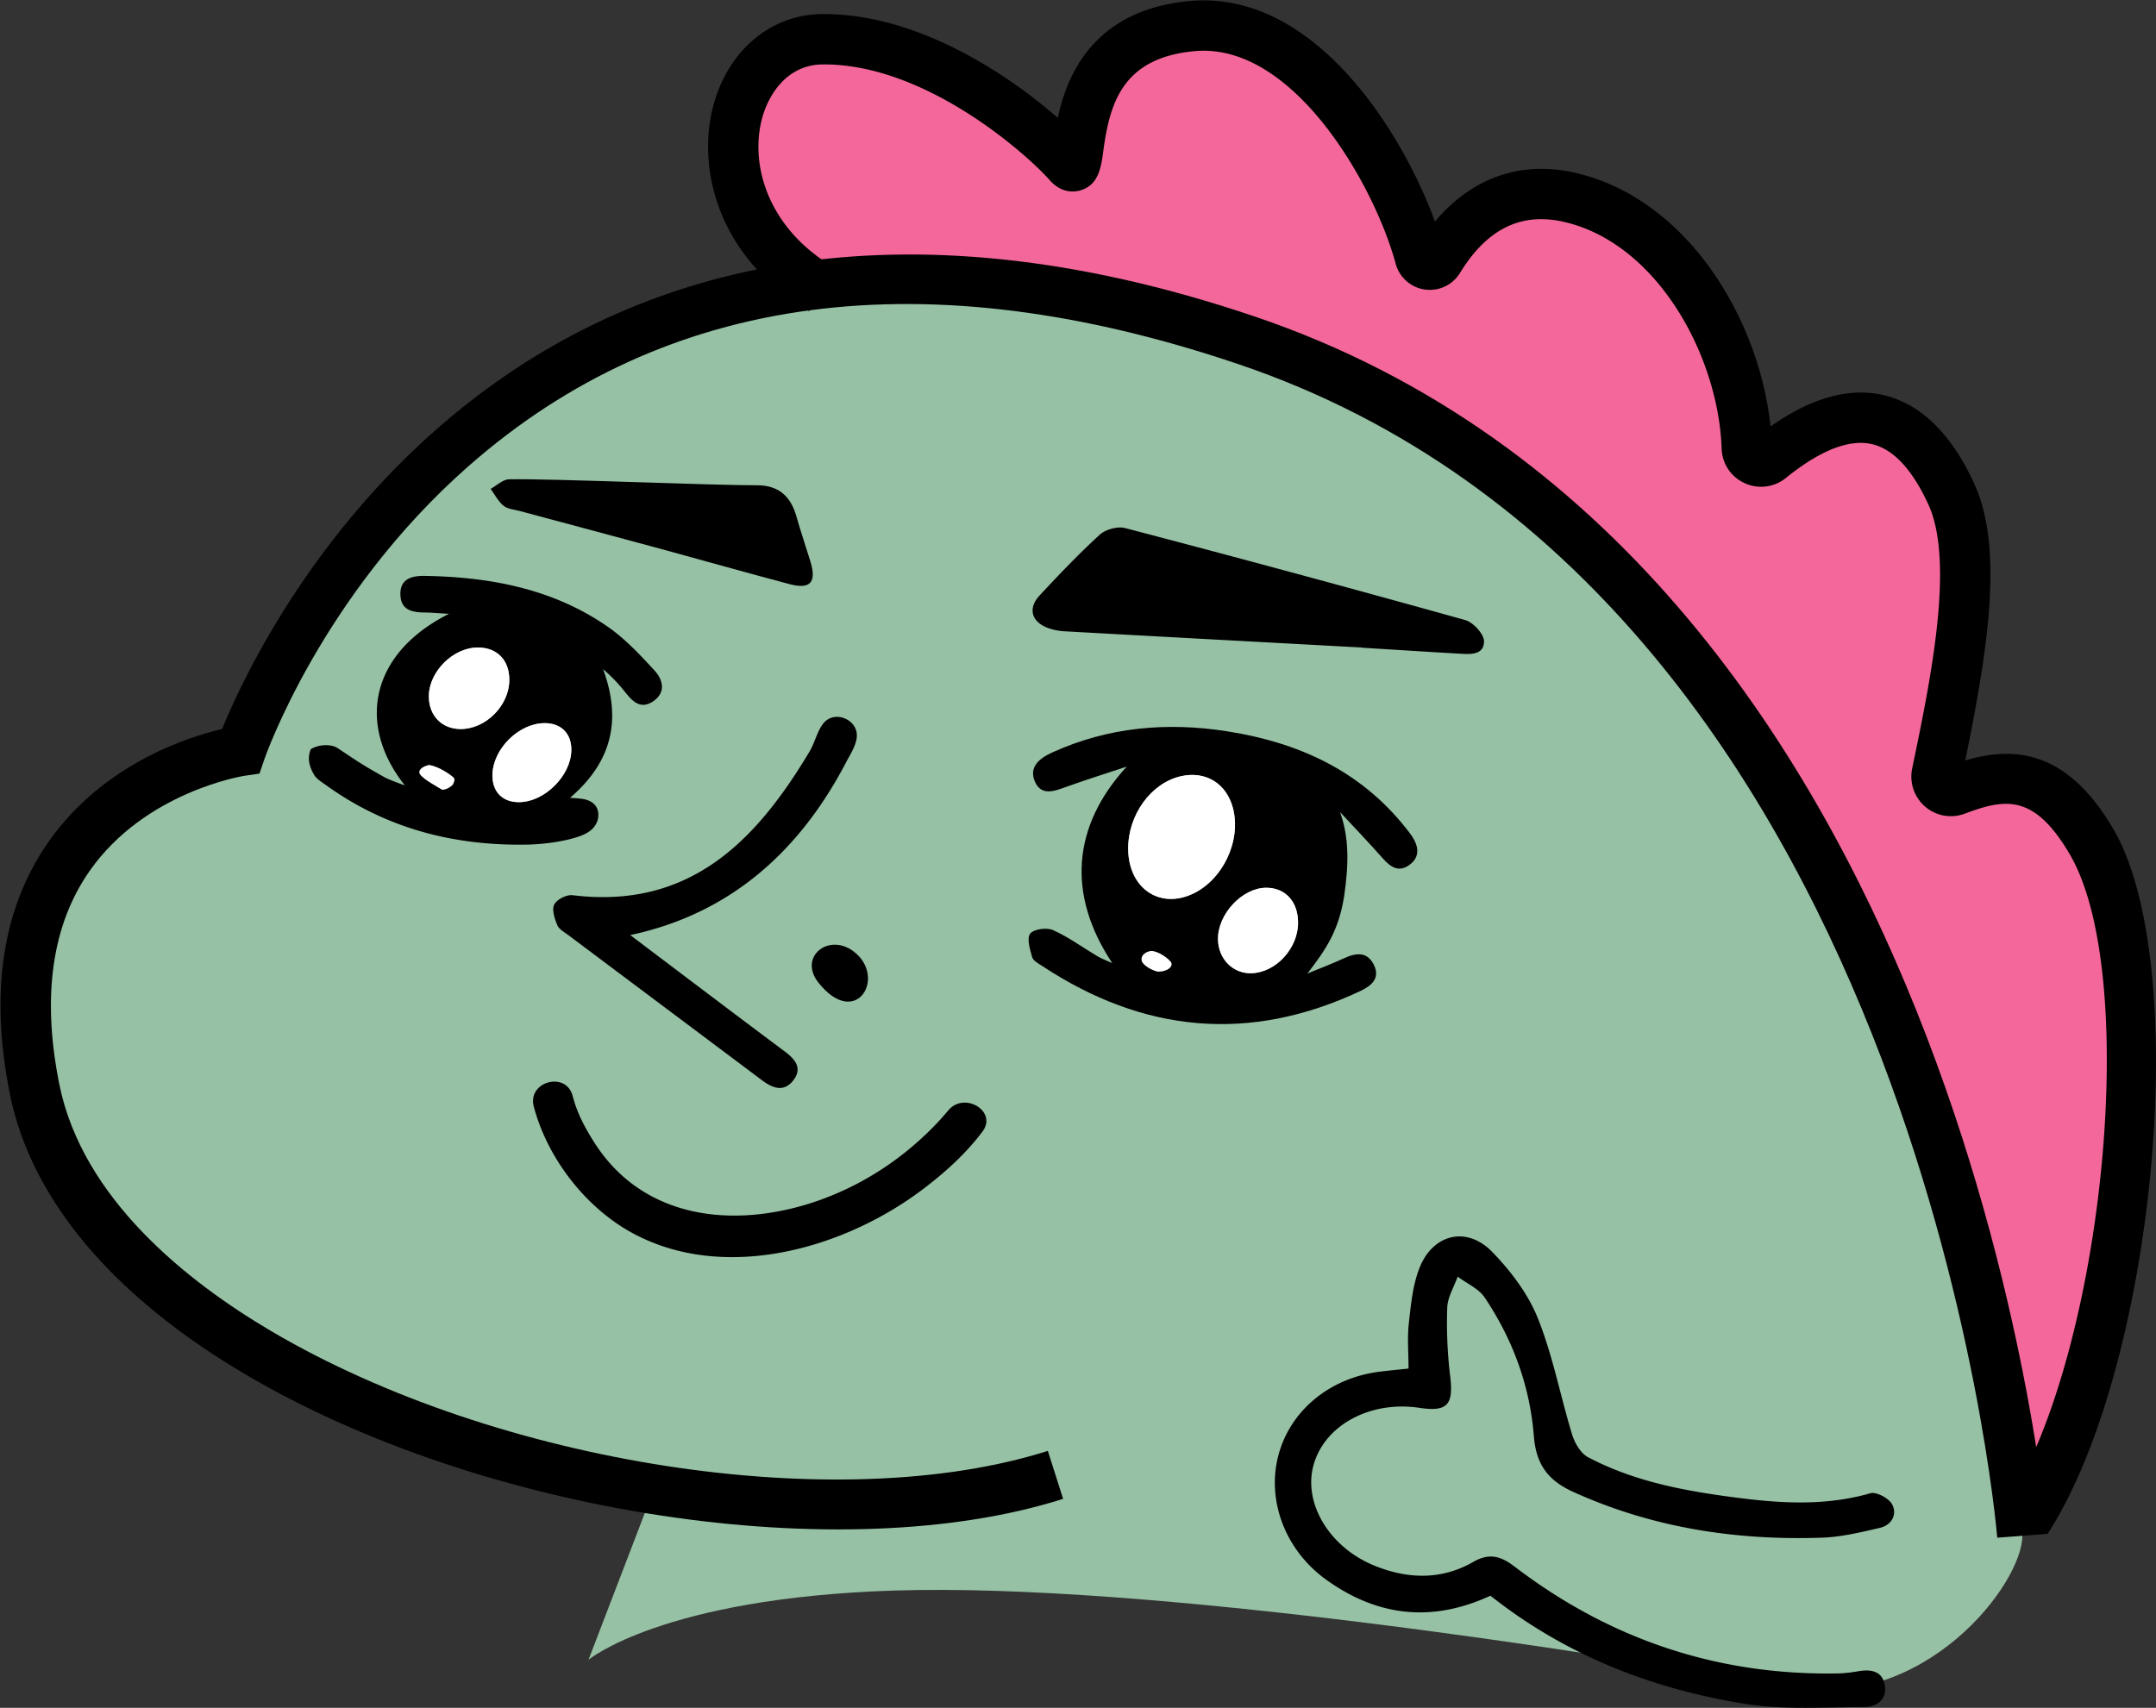 <svg width="259.233" height="205.396" xmlns="http://www.w3.org/2000/svg">
  <rect width="100%" height="100%" fill="#333333" stroke="none"/>
  <defs>
    <clipPath clipPathUnits="userSpaceOnUse" id="prefix__a">
      <path d="M0 2000h749V0H0z" transform="translate(-345.581 -1764.84)" />
    </clipPath>
    <clipPath clipPathUnits="userSpaceOnUse" id="prefix__b">
      <path d="M0 2000h749V0H0z" transform="translate(-453.868 -1652.395)" />
    </clipPath>
    <clipPath clipPathUnits="userSpaceOnUse" id="prefix__c">
      <path d="M0 2000h749V0H0z" transform="translate(-319.632 -1691.103)" />
    </clipPath>
    <clipPath clipPathUnits="userSpaceOnUse" id="prefix__d">
      <path d="M0 2000h749V0H0z" transform="translate(-377.11 -1704.107)" />
    </clipPath>
    <clipPath clipPathUnits="userSpaceOnUse" id="prefix__e">
      <path d="M0 2000h749V0H0z" transform="translate(-405.898 -1646.988)" />
    </clipPath>
    <clipPath clipPathUnits="userSpaceOnUse" id="prefix__f">
      <path d="M0 2000h749V0H0z" transform="translate(-312.327 -1720.15)" />
    </clipPath>
    <clipPath clipPathUnits="userSpaceOnUse" id="prefix__g">
      <path d="M0 2000h749V0H0z" transform="translate(-394.297 -1732.514)" />
    </clipPath>
    <clipPath clipPathUnits="userSpaceOnUse" id="prefix__h">
      <path d="M0 2000h749V0H0z" transform="translate(-328.328 -1706.576)" />
    </clipPath>
    <clipPath clipPathUnits="userSpaceOnUse" id="prefix__i">
      <path d="M0 2000h749V0H0z" transform="translate(-339.722 -1747.15)" />
    </clipPath>
    <clipPath clipPathUnits="userSpaceOnUse" id="prefix__j">
      <path d="M0 2000h749V0H0z" transform="translate(-373.233 -1714.325)" />
    </clipPath>
    <clipPath clipPathUnits="userSpaceOnUse" id="prefix__k">
      <path d="M0 2000h749V0H0z" transform="translate(-388.553 -1707.716)" />
    </clipPath>
    <clipPath clipPathUnits="userSpaceOnUse" id="prefix__l">
      <path d="M0 2000h749V0H0z" transform="translate(-377.11 -1704.107)" />
    </clipPath>
    <clipPath clipPathUnits="userSpaceOnUse" id="prefix__m">
      <path d="M0 2000h749V0H0z" transform="translate(-317.425 -1729.558)" />
    </clipPath>
    <clipPath clipPathUnits="userSpaceOnUse" id="prefix__n">
      <path d="M0 2000h749V0H0z" transform="translate(-320.59 -1725.693)" />
    </clipPath>
    <clipPath clipPathUnits="userSpaceOnUse" id="prefix__o">
      <path d="M0 2000h749V0H0z" transform="translate(-312.327 -1720.15)" />
    </clipPath>
    <clipPath clipPathUnits="userSpaceOnUse" id="prefix__p">
      <path d="M0 2000h749V0H0z" transform="translate(-451.604 -1652.22)" />
    </clipPath>
    <clipPath clipPathUnits="userSpaceOnUse" id="prefix__q">
      <path d="M0 2000h749V0H0z" transform="translate(-345.312 -1702.268)" />
    </clipPath>
    <clipPath clipPathUnits="userSpaceOnUse" id="prefix__r">
      <path d="M0 2000h749V0H0z" transform="translate(-456.143 -1652.56)" />
    </clipPath>
  </defs>
  <path
    d="M0 0c-12.194 7.128-9.012 22.462 0 22.571 10.376.125 20.276-8.952 22.256-11.208 1.98-2.255-1.532 11.208 11.113 12.396C44.318 24.787 52.096 9.785 53.953 2.914c.21-.777 1.243-.932 1.664-.246 2.041 3.33 5.728 7.028 11.805 5.648 9.443-2.145 15.69-13.126 16.008-22.6.036-1.064 1.273-1.623 2.101-.954 4.635 3.738 11.566 7.089 16.317-3.157 2.67-5.759.61-16.222-1.277-25.288-.207-.997.763-1.844 1.717-1.487 3.979 1.487 8.147 2.329 12.231-4.637 6.885-11.742 3.313-47.028-5.866-61.241"
    transform="matrix(1.333 0 0 -1.333 98.782 34.774)" clip-path="url(#prefix__a)" fill="#f4679a" />
  <path
    d="M0 0s-6.674 86.412-69.961 107.849c-70.111 23.748-90.755-37.038-90.755-37.038s-24.031-3.506-18.578-30.536c5.675-28.131 62.782-44.098 92.081-34.781l-36.393-1.748-5.73-14.938s6.659 5.584 27.596 6.249c22.74.722 62.394-5.415 80.783-8.726C-8.831-15.853 0-4.361 0 0"
    transform="matrix(1.333 0 0 -1.333 243.164 184.7)" clip-path="url(#prefix__b)" fill="#96c1a4" />
  <path
    d="M0 0c1.251-4.741 4.786-9.257 9.111-11.523 8.266-4.331 18.928-1.276 25.984 4.068 1.989 1.506 3.875 3.201 5.377 5.205 1.403 1.872-1.751 3.686-3.139 1.834.07.093.323.394.046.066-.234-.276-.467-.551-.711-.818a27.927 27.927 0 00-2.537-2.436c-2.835-2.41-6.199-4.254-9.773-5.294-7.167-2.086-14.791-.899-18.957 5.751C4.524-1.748 3.908-.563 3.505.966 2.908 3.226-.598 2.267 0 0"
    transform="matrix(1.333 0 0 -1.333 64.183 133.089)" clip-path="url(#prefix__c)" />
  <path
    d="M0 0c-.814.503-1.267.93-1.784 1.034-.221.044-.577-.585-.872-.908.453-.327.87-.76 1.375-.933C-1.059-.883-.656-.432 0 0m11.443 3.609c-.009 1.883-1.148 3.128-2.865 3.13-2.173.003-4.409-2.397-4.358-4.68C4.259.296 5.577-1.025 7.246-.973c2.207.068 4.208 2.253 4.197 4.582m-15.321 6.609c.033-3.48 2.773-5.409 5.761-4.056 2.765 1.252 4.458 4.809 3.69 7.754-.582 2.233-2.464 3.389-4.695 2.884-2.701-.612-4.786-3.497-4.756-6.582M-5.31-.068c-4.117 6.193-3.618 12.373 1.299 17.736-1.816-.604-3.643-1.177-5.444-1.823-1.069-.384-2.246-.863-2.832.46-.596 1.344.443 2.13 1.547 2.634 5.059 2.308 10.369 2.763 15.798 1.913 6.364-.996 11.95-3.508 16.074-8.685.215-.269.433-.537.619-.825.604-.937.685-1.882-.304-2.573-.954-.666-1.685-.142-2.363.624-1.278 1.443-2.613 2.835-3.851 4.17.804-2.241.804-4.611.37-7.57-.486-3.111-1.632-4.811-3.316-6.993 1.106.457 2.228.879 3.313 1.381 1.059.49 2.061.615 2.664-.561.636-1.241-.199-1.929-1.212-2.404-10.001-4.7-19.561-3.764-28.71 2.28-.332.219-.795.462-.884.782-.195.699-.501 1.688-.177 2.119.313.415 1.494.575 2.059.322 1.401-.626 2.662-1.56 3.992-2.351.365-.217.773-.365 1.358-.636"
    transform="matrix(1.333 0 0 -1.333 140.821 115.75)" clip-path="url(#prefix__d)" />
  <path
    d="M0 0c-5.248-2.43-10.175-1.892-14.807 1.439-3.669 2.638-5.378 7.084-4.336 11.156 1.047 4.089 4.638 7.068 9.199 7.622.847.102 1.696.184 2.558.277 0 1.417-.122 2.792.031 4.135.192 1.69.355 3.457.984 5.006 1.221 3.014 4.246 3.721 6.512 1.403 1.684-1.724 3.252-3.797 4.139-6.009 1.351-3.369 2.023-7.007 3.093-10.497.235-.768.773-1.689 1.436-2.039 4.32-2.28 9.071-3.107 13.849-3.704 3.876-.484 7.756-.658 11.607.453.543.156 1.676-.448 1.971-1.002.484-.908-.049-1.873-1.099-2.118-1.719-.399-3.473-.826-5.224-.886-7.763-.267-15.276.883-22.423 4.12-2.273 1.029-3.37 2.46-3.572 5.044-.351 4.511-1.9 8.726-4.432 12.498-.543.81-1.612 1.268-2.439 1.888-.331-.933-.91-1.858-.942-2.802a39.965 39.965 0 01.262-6.157c.316-2.604-.227-3.259-2.78-2.877-4.444.664-8.563-1.571-9.547-5.182-.932-3.421 1.414-7.386 5.483-9.05 3-1.227 6.064-1.323 8.939.335 1.466.845 2.508.497 3.727-.433 8.583-6.551 18.273-9.815 29.092-9.634.626.01 1.257.086 1.875.195 1.142.203 2.185.042 2.417-1.242.236-1.297-.735-1.98-1.845-1.984-3.59-.012-7.244-.27-10.758.289C14.549-8.416 6.757-5.345 0 0"
    transform="matrix(1.333 0 0 -1.333 179.205 191.91)" clip-path="url(#prefix__e)" />
  <path
    d="M0 0l.089.612c-.719.396-1.414.862-2.176 1.14-.2.073-.612-.439-.927-.682.663-.514 1.292-1.087 2.012-1.502C-.813-.541-.342-.157 0 0m8.262 5.542C5.948 5.524 3.624 3.219 3.575.893c-.032-1.535.898-2.492 2.411-2.479 2.283.019 4.654 2.367 4.704 4.659.034 1.519-.912 2.481-2.428 2.469M5.098 9.407c.019 1.794-1.081 2.95-2.816 2.959-2.232.011-4.422-2.15-4.442-4.383-.016-1.741 1.156-2.964 2.849-2.974 2.268-.012 4.384 2.099 4.409 4.398M-4.324-.071c-4.267 5.345-3.257 11.83 3.978 15.476-1.03.059-1.597.114-2.164.119-1.114.01-2.158.189-2.215 1.57-.062 1.52 1.094 1.753 2.233 1.733 5.874-.102 11.522-1.16 16.449-4.57 1.572-1.087 2.922-2.534 4.227-3.95.786-.852 1.075-2.024-.149-2.82-1.158-.753-1.883.088-2.561.944a14.199 14.199 0 01-1.917 1.981c1.66-4.499.859-8.323-2.984-11.607a18.68 18.68 0 001.01-.081c.88-.106 1.439-.538 1.532-1.241.08-.599-.155-1.347-1.002-1.838-1.088-.632-3.552-1.024-5.349-1.06-6.568-.131-12.7 1.422-18.118 5.307-.417.3-.935.605-1.155.984-.433.749-.634 1.464-.306 2.31.69.446 1.839.499 2.432.102C-8.557 2.065-8.001 1.69-6.144.654c.272-.152 1.336-.569 1.82-.725"
    transform="matrix(1.333 0 0 -1.333 54.443 94.359)" clip-path="url(#prefix__f)" />
  <path
    d="M0 0c-8.926.484-17.853.965-26.779 1.461a5.334 5.334 0 00-1.509.293c-1.5.547-1.858 1.772-.778 2.934 1.755 1.889 3.537 3.763 5.441 5.496.527.48 1.612.769 2.295.589A2030.08 2030.08 0 009.332 2.476c.723-.202 1.7-1.266 1.695-1.922C11.017-.73 9.728-.608 8.753-.552c-2.919.166-5.836.356-8.754.536L0 0"
    transform="matrix(1.333 0 0 -1.333 163.736 77.874)" clip-path="url(#prefix__g)" />
  <path
    d="M0 0c3.109-2.349 5.975-4.517 8.844-6.681 1.692-1.275 3.388-2.545 5.085-3.814.894-.669 1.636-1.465.808-2.575-.855-1.146-1.878-.759-2.851-.029C6.068-8.733.243-4.376-5.575-.011c-.365.274-.849.532-1.005.91-.24.581-.509 1.395-.272 1.859.232.457 1.116.904 1.65.839C5.367 2.301 11.359 8.492 16.192 16.59c.496.831.678 1.898 1.301 2.589l.016.018c1.005 1.084 2.985.238 2.931-1.239a.536.536 0 00-.002-.04c-.048-.802-.583-1.596-.98-2.355C16.043 9.038 10.291 2.185 0 0"
    transform="matrix(1.333 0 0 -1.333 75.778 112.458)" clip-path="url(#prefix__h)" />
  <path
    d="M0 0c1.958.012 3.069-.968 3.587-2.793.39-1.373.851-2.725 1.269-4.09.573-1.874-.004-2.536-1.883-2.039C-.898-7.897-4.75-6.799-8.615-5.749c-4.248 1.153-8.501 2.283-12.751 3.427-.498.134-1.09.169-1.457.47-.483.394-.786 1.008-1.166 1.527.555.301 1.104.851 1.664.862C-18.606.615-3.721-.024 0 0"
    transform="matrix(1.333 0 0 -1.333 90.97 58.36)" clip-path="url(#prefix__i)" />
  <path
    d="M0 0c-.03 3.085 2.055 5.97 4.756 6.582 2.231.505 4.113-.651 4.695-2.883.768-2.945-.925-6.503-3.69-7.755C2.773-5.409.033-3.48 0 0"
    transform="matrix(1.333 0 0 -1.333 135.65 102.127)" clip-path="url(#prefix__j)" fill="#fff" />
  <path
    d="M0 0c.011-2.329-1.989-4.514-4.197-4.582-1.668-.052-2.986 1.269-3.025 3.032-.051 2.283 2.184 4.683 4.358 4.68C-1.148 3.128-.009 1.883 0 0"
    transform="matrix(1.333 0 0 -1.333 156.078 110.939)" clip-path="url(#prefix__k)" fill="#fff" />
  <path
    d="M0 0c.236-.545-.756-.923-1.281-.807-.522.115-1.257.566-1.375.933-.151.683.647.907.872.908C-1.228 1.036-.283.423 0 0"
    transform="matrix(1.333 0 0 -1.333 140.821 115.75)" clip-path="url(#prefix__l)" fill="#fff" />
  <path
    d="M0 0c-.025-2.3-2.14-4.41-4.408-4.398-1.693.009-2.866 1.233-2.85 2.974.02 2.233 2.211 4.394 4.442 4.382C-1.081 2.95.019 1.794 0 0"
    transform="matrix(1.333 0 0 -1.333 61.24 81.816)" clip-path="url(#prefix__m)" fill="#fff" />
  <path
    d="M0 0c1.516.012 2.462-.95 2.428-2.469-.051-2.293-2.421-4.64-4.704-4.66-1.513-.012-2.443.945-2.411 2.48C-4.639-2.323-2.314-.018 0 0"
    transform="matrix(1.333 0 0 -1.333 65.46 86.97)" clip-path="url(#prefix__n)" fill="#fff" />
  <path
    d="M0 0c-.255-.304-.813-.541-1.002-.432-.72.415-1.94 1.086-2.012 1.502-.059.447.716.708.927.682C-1.329 1.659-.211.925.089.612.239.409.089.201 0 0"
    transform="matrix(1.333 0 0 -1.333 54.443 94.359)" clip-path="url(#prefix__o)" fill="#fff" />
  <path
    d="M0 0c-.067.849-7.315 85.172-68.426 105.872-28.255 9.571-51.615 6.486-69.441-9.169-13.314-11.691-18.384-26.301-18.434-26.448l-.447-1.316-1.375-.201c-.083-.013-8.937-1.425-13.942-8.572-3.412-4.874-4.333-11.356-2.737-19.267 2.083-10.329 11.563-17.818 19.149-22.283 20.441-12.032 51.195-16.767 70.015-10.782l1.376-4.33c-19.9-6.33-52.274-1.412-73.696 11.196-12.022 7.075-19.387 15.825-21.299 25.301-1.856 9.202-.677 16.879 3.504 22.818 4.927 6.999 12.554 9.424 15.632 10.147 3.558 8.735 27.41 59.473 93.153 37.21C-3.001 88.508 4.462 1.229 4.528.35z"
    transform="matrix(1.333 0 0 -1.333 240.146 184.934)" clip-path="url(#prefix__p)" />
  <path d="M0 0c-1.866 2.336.908 4.548 3.166 2.829C6.193.526 3.389-4.242 0 0"
    transform="matrix(1.333 0 0 -1.333 98.423 118.202)" clip-path="url(#prefix__q)" />
  <path
    d="M0 0l-3.816 2.465C5.073 16.229 8.442 50.334 1.998 61.324c-3.223 5.497-5.846 5.017-9.475 3.658a3.56 3.56 0 00-3.562.633 3.582 3.582 0 00-1.175 3.445c1.635 7.858 3.876 18.618 1.44 23.871-1.454 3.134-3.154 4.948-5.056 5.391-2.057.481-4.672-.546-7.775-3.048a3.54 3.54 0 00-3.722-.468 3.535 3.535 0 00-2.074 3.115c-.281 8.347-5.804 18.544-14.242 20.46-3.864.874-6.922-.634-9.364-4.619a3.187 3.187 0 00-5.794.839c-1.92 7.102-9.261 20.042-18.178 19.176-6.516-.611-7.619-4.773-8.193-8.985-.205-1.512-.418-3.076-2.061-3.57-.465-.141-1.676-.334-2.779.923-1.948 2.219-11.064 10.437-20.334 10.437l-.189-.002c-3.057-.037-4.808-2.555-5.429-4.9-1.094-4.143.506-9.905 6.549-13.438l-2.293-3.922c-8.104 4.737-10.182 12.715-8.648 18.521 1.316 4.976 5.149 8.226 9.766 8.283l.237.001c8.513 0 16.66-5.503 21.073-9.364.841 3.913 3.253 9.731 11.876 10.541 11.158 1.028 19.111-11.617 22.148-19.896 3.323 3.959 7.724 5.516 12.619 4.405 10.054-2.283 16.616-13.084 17.648-22.892 3.685 2.597 7.11 3.545 10.19 2.828 3.333-.777 6.075-3.437 8.147-7.905 2.693-5.81 1.331-14.755-.772-25.052 4.333 1.271 9.128 1.019 13.341-6.167C13.113 51.351 9.74 15.08 0 0"
    transform="matrix(1.333 0 0 -1.333 246.197 184.481)" clip-path="url(#prefix__r)" />
</svg>
